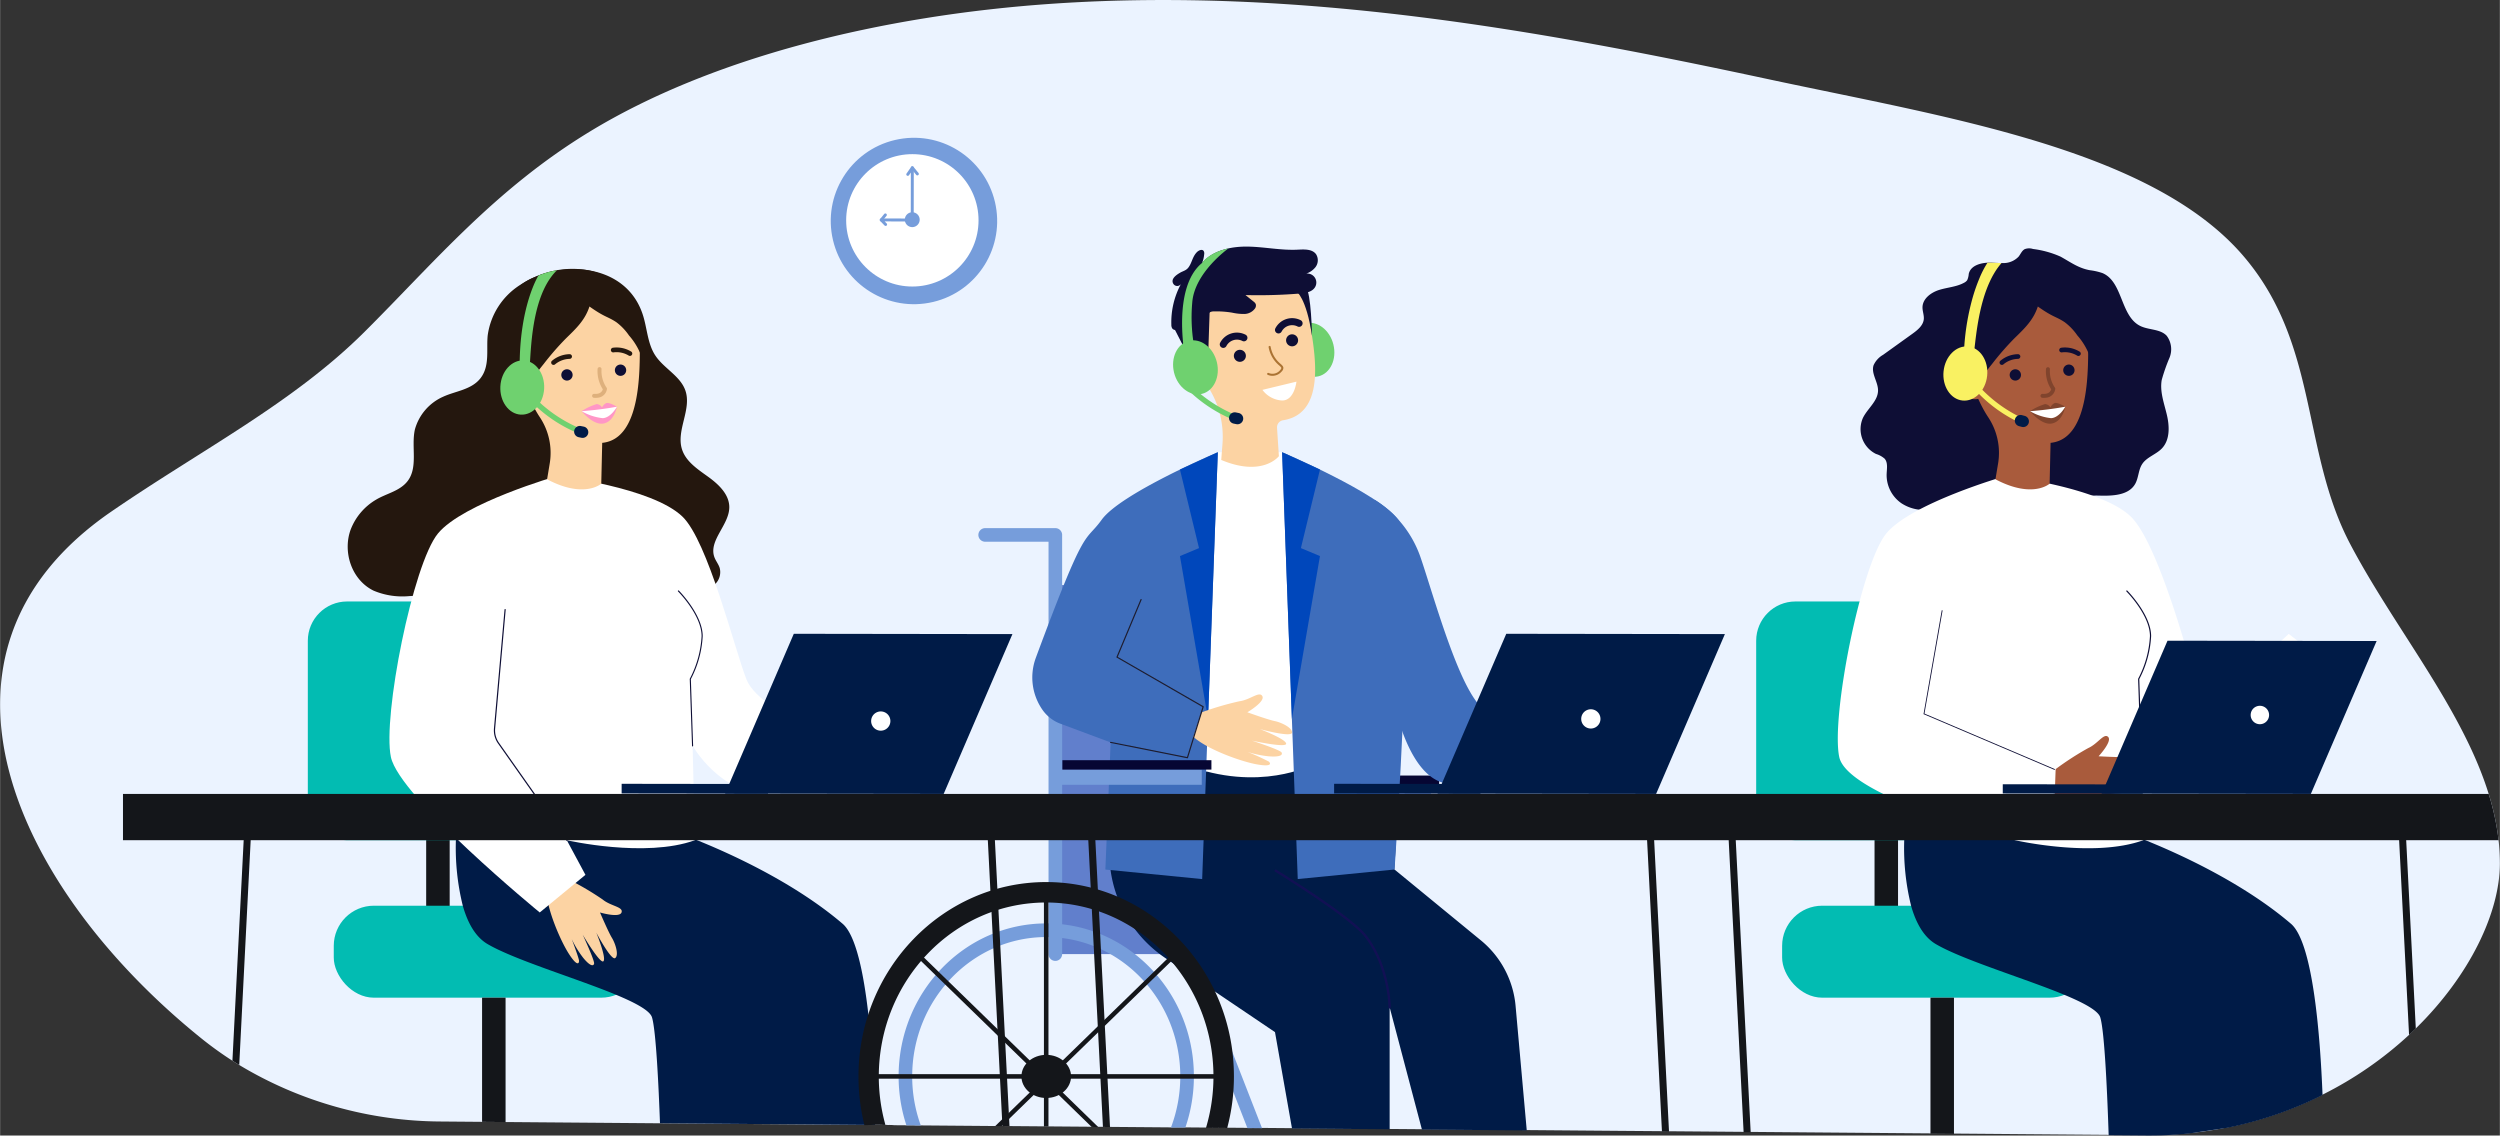<svg xmlns="http://www.w3.org/2000/svg" width="200" height="90.84" viewBox="0 0 437.502 198.732">
  <rect x="0" y="0" width="437.502" height="198.732" fill="#333333" stroke="none"/>
  <g id="Layer_2" data-name="Layer 2" transform="translate(0 -0.003)">
    <g id="_ÎÓÈ_1" data-name="—ÎÓÈ_1" transform="translate(0 0.003)">
      <path id="Path_24930" data-name="Path 24930" d="M1043.659,1322.76h.408C1043.932,1322.763,1043.8,1322.76,1043.659,1322.76Z" transform="translate(-888.229 -1125.839)" fill="#dee5fc"/>
      <path id="Path_24931" data-name="Path 24931" d="M437.273,147.058a43.891,43.891,0,0,0-1.73-8.1C430.88,123.9,418.961,109.8,411.287,95.185c-8.591-16.376-5.441-34.955-18.7-50.406-16.13-18.8-52.385-24.32-83.231-30.94-39.875-8.557-81.89-16.1-124.924-13.2-30.318,2.047-60.064,9.491-81.273,22.424C86.468,33.232,75.871,46.053,63.763,58.1,51.236,70.575,35.04,78.823,19.425,89.564c-36.052,24.8-16.729,65.978,15.8,92.177a62.691,62.691,0,0,0,5.416,3.9c.4.253.795.5,1.191.744a68.962,68.962,0,0,0,35.311,9.9l7.195.06,4.113.033,27.022.22c.527,0,1.056.009,1.588.013l12.608.1,6.512.052q6.154.049,12.58.1l3.208.027a1.357,1.357,0,0,1,.274,0c.3-.015.6-.031.907-.04s.572-.012.859,0c.222,0,.447.025.668.033h.275a1.863,1.863,0,0,1,.316,0c.055,0,.068.01.037.013a.055.055,0,0,1,.022,0h.089a7.873,7.873,0,0,1,1.088.039l3.019.024h.3l14.115.116h.49a1.344,1.344,0,0,1,.256,0h.424a1.455,1.455,0,0,1,.183,0h.112l1.236.01,16.354.132,1.236.01,10.868.089h.063a.492.492,0,0,1,.082,0h1.137a1.223,1.223,0,0,1,.2,0h.469a1.876,1.876,0,0,1,.241,0,1.4,1.4,0,0,1,.194,0l5.374.043a1.59,1.59,0,0,1,.411,0,1.438,1.438,0,0,1,.386.01H214a.33.33,0,0,1,.064,0h.686l3.631.03h1.063a.309.309,0,0,1,.052,0h.555a.974.974,0,0,1,.246.01,2.311,2.311,0,0,1,.344,0h.223a.517.517,0,0,1,.082,0l5.145.042,17.089.14,5.657.045,18.345.149,15.91.133,7.753.061c.412,0,.823,0,1.236.01h0l13.049.107,1.236.009,1.862.016c10.868.091,20.842.173,29.6.243q2.1.021,4.113.034l27.095.223,1.77.013,4.221.036a71.354,71.354,0,0,0,8.039-.341,66.736,66.736,0,0,0,6.684-1h0a66.269,66.269,0,0,0,12.72-3.9q2.045-.86,3.988-1.839a64.986,64.986,0,0,0,15.143-10.46q.6-.554,1.179-1.125c9.5-9.3,14.738-20.364,14.719-28.921A37.626,37.626,0,0,0,437.273,147.058Z" transform="translate(0 -0.003)" fill="#ebf3ff"/>
      <rect id="Rectangle_2075" data-name="Rectangle 2075" width="25.628" height="2.66" transform="translate(250.409 140.015) rotate(180)" fill="#8fb3f6"/>
      <rect id="Rectangle_2076" data-name="Rectangle 2076" width="26.081" height="1.644" transform="translate(251.852 137.378) rotate(180)" fill="#060633"/>
      <path id="Path_24932" data-name="Path 24932" d="M1240.54,687.86v64.582h47.688V687.86" transform="translate(-1055.859 -585.458)" fill="#617fcc"/>
      <rect id="Rectangle_2077" data-name="Rectangle 2077" width="61.11" height="9.307" transform="translate(245.79 166.368) rotate(180)" fill="#617fcc"/>
      <path id="Path_24933" data-name="Path 24933" d="M1163.53,696.623a1.191,1.191,0,0,0,1.191-1.191V622.071a1.191,1.191,0,0,0-1.191-1.191h-12.279a1.191,1.191,0,0,0,0,2.382h11.088v72.173A1.191,1.191,0,0,0,1163.53,696.623Z" transform="translate(-978.849 -528.449)" fill="#769ddb"/>
      <path id="Path_24934" data-name="Path 24934" d="M1404.766,1157.078h.552a.973.973,0,0,1,.246.01,2.346,2.346,0,0,1,.344,0h.211l-11.228-28.8a1.191,1.191,0,1,0-2.217.865l10.886,27.924h.716a.258.258,0,0,1,.058,0l.219-.012h.158A.5.5,0,0,1,1404.766,1157.078Z" transform="translate(-1185.258 -959.627)" fill="#769ddb"/>
      <path id="Path_24935" data-name="Path 24935" d="M2239.762,315.051c-.358,2.035.417,4.072.894,6.084s.567,4.378-.852,5.882c-1.021,1.082-2.66,1.513-3.469,2.762-.67,1.032-.613,2.394-1.222,3.464-1.149,2.017-3.961,2.112-6.281,2.047-.384-.012-.783-.012-1.191.009-2.031.1-4.145.652-4.838,2.464-.278.729-.3,1.638-.923,2.109a2.291,2.291,0,0,1-.863.362,16,16,0,0,1-8.325-.124c-2.313-.664-4.477-1.853-6.848-2.224-2.781-.435-5.824.235-8.535-.137a7.181,7.181,0,0,1-3.074-1.1,5.987,5.987,0,0,1-2.618-5.13c.035-.932.256-2-.359-2.7a4.085,4.085,0,0,0-1.5-.82,4.849,4.849,0,0,1-2.3-6.29c.811-1.676,2.638-2.952,2.653-4.815.01-1.516-1.246-2.977-.782-4.415a3.973,3.973,0,0,1,1.656-1.822l5.122-3.677c.91-.655,1.9-1.447,2.013-2.561.068-.7-.241-1.4-.227-2.105.034-1.507,1.5-2.586,2.942-3.031s3.009-.523,4.329-1.245a1.469,1.469,0,0,0,.555-.456,3.183,3.183,0,0,0,.267-1.091c.3-1.358,1.823-1.882,3.275-1.965a7.965,7.965,0,0,1,.821,0c.533.028,1.1.063,1.654.051a3.653,3.653,0,0,0,2.977-1.114c.357-.447.573-1.053,1.083-1.313a2.181,2.181,0,0,1,1.435-.025,16.985,16.985,0,0,1,4.825,1.34c1.736.956,3.08,1.992,5.1,2.373a10.783,10.783,0,0,1,2.233.506c3.6,1.511,3.117,7.545,6.622,9.257,1.489.731,3.475.5,4.615,1.708a3.927,3.927,0,0,1,.49,3.871A30.949,30.949,0,0,0,2239.762,315.051Z" transform="translate(-1861.443 -248.549)" fill="#0e0e35"/>
      <rect id="Rectangle_2078" data-name="Rectangle 2078" width="4.112" height="19.201" transform="translate(328.056 143.512)" fill="#14161a"/>
      <rect id="Rectangle_2079" data-name="Rectangle 2079" width="53.818" height="16.097" rx="7.02" transform="translate(365.7 174.611) rotate(180)" fill="#02bcb2"/>
      <rect id="Rectangle_2080" data-name="Rectangle 2080" width="41.788" height="41.788" rx="6.88" transform="translate(349.129 147.055) rotate(180)" fill="#02bcb2"/>
      <path id="Path_24936" data-name="Path 24936" d="M2273.483,1172.9v23.843l-4.113-.034V1172.9Z" transform="translate(-1931.526 -998.289)" fill="#14161a"/>
      <path id="Path_24937" data-name="Path 24937" d="M2294.971,1017.877a66.227,66.227,0,0,0,12.719-3.9q2.046-.86,3.989-1.839c-.408-10.3-1.664-26.676-5.528-29.975-8.588-7.335-20.04-12.459-25.863-14.78-2.32-.925-3.746-1.407-3.746-1.407l-22.2-1.157-6.848-.356h0l-8.856-.461s-.137,1.419-.173,3.543a42.134,42.134,0,0,0,1.2,11.463c.82,2.9,2.163,5.44,4.332,6.713,5.012,2.937,16.823,6.369,23.67,9.379,2.818,1.242,4.794,2.412,5.111,3.448.781,2.555,1.261,14.253,1.468,20.619l1.77.013,4.221.036a71.326,71.326,0,0,0,8.039-.341Z" transform="translate(-1905.214 -820.488)" fill="#001b47"/>
      <path id="Path_24938" data-name="Path 24938" d="M2189.777,559.57s-16.48,4.737-20.865,10.068-9.714,32.036-8.234,39.115,30.8,14.57,30.8,14.57,13.72,3.149,22.405,0l-.4-16.517s3.752,7.444,12.042,7.444,19.938-22.291,19.938-22.291l-6.12-4.753s-8.215,7.991-13.73,9.486a2.193,2.193,0,0,1-2.709-1.539c-1.538-5.755-6.716-24.162-11.2-28.476C2206.377,561.544,2189.777,559.57,2189.777,559.57Z" transform="translate(-1838.8 -476.267)" fill="#fff"/>
      <path id="Path_24939" data-name="Path 24939" d="M2502.124,721.413a.1.1,0,0,1-.1-.1l-.4-11.7a.111.111,0,0,1,.013-.052,18.016,18.016,0,0,0,2.061-7.453c0-3.68-4.075-7.781-4.116-7.823a.105.105,0,0,1,.149-.149c.042.043,4.176,4.219,4.176,7.969a18.155,18.155,0,0,1-2.072,7.526l.395,11.674a.1.1,0,0,1-.1.107Z" transform="translate(-2127.442 -590.771)" fill="#0e0e35"/>
      <path id="Path_24940" data-name="Path 24940" d="M2313.316,320.157a11.355,11.355,0,0,0-9.969,15.731c1.475,3.987,2.7,7.2,4.253,9.556a11.273,11.273,0,0,1,1.787,8.078l-.474,2.851c6.53,3.451,9.48.764,9.48.764l.164-7.146h0c7.161-.689,6.51-13.893,6.6-17.789h-.01c.009-.149.018-.3.021-.447a11.354,11.354,0,0,0-11.85-11.6Z" transform="translate(-1959.694 -272.486)" fill="#a95b3c"/>
      <path id="Path_24941" data-name="Path 24941" d="M2300.5,328.114a48.732,48.732,0,0,0-3.908,4.482c-1.313,1.638-2.68,3.376-3.006,5.449a14.633,14.633,0,0,1-3.887-5.669,10.666,10.666,0,0,1-.981-3.052,11.868,11.868,0,0,1,.624-4.484,12.383,12.383,0,0,1,2.406-5.3,9.409,9.409,0,0,1,3.229-2.127,15.974,15.974,0,0,1,8.873-1.288,11.508,11.508,0,0,1,7.579,4.567c2.233,3.2,2.4,7.357,2.477,11.258a11.481,11.481,0,0,0-2.4-4.329,9.911,9.911,0,0,0-2.233-2.333c-1.543-1.017-1.985-.813-4.683-2.733C2303.812,324.936,2302.278,326.384,2300.5,328.114Z" transform="translate(-1947.955 -268.912)" fill="#0e0e35"/>
      <path id="Path_24942" data-name="Path 24942" d="M2306.1,440.994a1.688,1.688,0,0,0-.865-.82,2.852,2.852,0,0,0-3.126.217c-1.426,1.364,1.3,5.123,4.109,3.35C2306.227,443.741,2307.033,442.962,2306.1,440.994Z" transform="translate(-1959.059 -374.333)" fill="#a95b3c"/>
      <path id="Path_24943" data-name="Path 24943" d="M2427.412,429.656a.99.99,0,1,0-.371.662.992.992,0,0,0,.371-.662Z" transform="translate(-2064.358 -364.748)" fill="#0e0e35"/>
      <path id="Path_24944" data-name="Path 24944" d="M2364.459,435.234a.99.99,0,1,0-1.1.866A.99.99,0,0,0,2364.459,435.234Z" transform="translate(-2010.779 -369.498)" fill="#0e0e35"/>
      <path id="Path_24945" data-name="Path 24945" d="M2392.561,474.361s-1.349-.793-1.85-.637a1.474,1.474,0,0,0-.76.777,1.17,1.17,0,0,0-.938-.6,10.6,10.6,0,0,0-2.633,1.237s2.02,2.559,3.871,2.159c1.888-.406,2.307-2.946,2.307-2.946Z" transform="translate(-2031.116 -403.183)" fill="#80442d"/>
      <path id="Path_24946" data-name="Path 24946" d="M2351.007,418.258a.416.416,0,0,1-.324-.129.411.411,0,0,1,.019-.582,4.936,4.936,0,0,1,3.092-1.167.412.412,0,0,1,.418.406.42.42,0,0,1-.4.417,4.113,4.113,0,0,0-2.543.945A.412.412,0,0,1,2351.007,418.258Z" transform="translate(-2000.638 -354.393)" fill="#0e0e35"/>
      <path id="Path_24947" data-name="Path 24947" d="M2420.965,409.3a.412.412,0,0,1,.126-.765,4.9,4.9,0,0,1,3.234.682.412.412,0,0,1,.134.567.417.417,0,0,1-.567.134,4.094,4.094,0,0,0-2.65-.573A.42.42,0,0,1,2420.965,409.3Z" transform="translate(-2060.373 -347.674)" fill="#0e0e35"/>
      <path id="Path_24948" data-name="Path 24948" d="M2399.677,437.046a1.773,1.773,0,0,0,1.637-1.527.351.351,0,0,0-.071-.247,5.122,5.122,0,0,1-.869-3.2.347.347,0,0,0-.691-.063,5.821,5.821,0,0,0,.917,3.56c-.075.272-.37.878-1.482.8a.347.347,0,1,0-.049.691A3.055,3.055,0,0,0,2399.677,437.046Z" transform="translate(-2041.625 -367.435)" fill="#80442d"/>
      <path id="Path_24949" data-name="Path 24949" d="M2386.38,478.908a58.836,58.836,0,0,0,6.181-.788s-1.055,1.953-2.5,2.008A9.346,9.346,0,0,1,2386.38,478.908Z" transform="translate(-2031.116 -406.942)" fill="#fff"/>
      <path id="Path_24950" data-name="Path 24950" d="M2284.151,745.372,2261.2,735.6l.01-.058,3.183-18.122.147.027-3.174,18.063,22.843,9.726Z" transform="translate(-1924.572 -610.617)" fill="#0e0e35"/>
      <path id="Path_24951" data-name="Path 24951" d="M2415.681,871.059a50.862,50.862,0,0,1,5.7-3.683c1.683-.741,2.771-2.712,3.5-1.935s-1.684,3.369-1.684,3.369,3.743.22,4.9.112,3.284.228,3.424,1.072-5.465.968-5.465.968,4.733.359,5.033,1.108-5.79,1.179-5.79,1.179,5.062.134,5.455.491-.053.869-1.859,1.256a17.522,17.522,0,0,1-3.749.319,39.912,39.912,0,0,1,3.965.554c.412.192.836.756-1.9,1.042s-8.752-.043-11.691-1.429Z" transform="translate(-2055.927 -736.45)" fill="#a95b3c"/>
      <path id="Path_24952" data-name="Path 24952" d="M2292.218,412.406c.28-2.611-1.2-4.913-3.308-5.136s-4.043,1.706-4.317,4.317,1.2,4.913,3.308,5.135S2291.939,415.015,2292.218,412.406Z" transform="translate(-1944.454 -346.624)" fill="#f9f162"/>
      <path id="Path_24953" data-name="Path 24953" d="M2315.167,308.9a11.591,11.591,0,0,0-1.256,1.724,15.457,15.457,0,0,0-.833,1.587c-1.833,4-2.346,8.98-2.653,11.63-.059.5-.109.92-.16,1.233l-1.715-.092c.022-.5.051-.987.084-1.463a41.76,41.76,0,0,1,1.514-8.719,30.13,30.13,0,0,1,1.1-3.126,16.637,16.637,0,0,1,1.444-2.814,7.96,7.96,0,0,1,.82,0C2314.042,308.879,2314.607,308.913,2315.167,308.9Z" transform="translate(-1964.873 -262.871)" fill="#f9f162"/>
      <path id="Path_24954" data-name="Path 24954" d="M2321.017,450.709a24.754,24.754,0,0,1-9.146-7.467l.744-.531a24.263,24.263,0,0,0,8.772,7.158Z" transform="translate(-1967.699 -376.804)" fill="#f9f162"/>
      <path id="Path_24955" data-name="Path 24955" d="M2369.74,489.938l-.481-.127a1,1,0,0,1-.712-1.216h0a1,1,0,0,1,1.218-.71l.481.127a1,1,0,0,1,.71,1.216h0A1,1,0,0,1,2369.74,489.938Z" transform="translate(-2015.911 -415.226)" fill="#001b47"/>
      <rect id="Rectangle_2081" data-name="Rectangle 2081" width="4.112" height="19.201" transform="translate(204.651 141.993)" fill="#0e0e35"/>
      <path id="Path_24956" data-name="Path 24956" d="M1516.2,385.153c-.633-2.561.528-5.05,2.595-5.56s4.255,1.149,4.887,3.71-.529,5.056-2.6,5.559S1516.837,387.712,1516.2,385.153Z" transform="translate(-1290.337 -323.004)" fill="#6fd16f"/>
      <path id="Path_24957" data-name="Path 24957" d="M1377.085,936.527l-18.345-.149-5.6-21.205-.052-.2v21.357l-17.089-.14-2.977-16.863-19.2-12.97a22.231,22.231,0,0,1-9.778-18.99l.228-8.794,16.7-4.841.1-.027,6.372-1.846h0l2.68-.776.63-.183h0l2.934-.85,2.482-.721,2.476-.718,2.5-.725,13.5,10.33-.744,12.654h.049l15.121,12.408a16.757,16.757,0,0,1,6.058,11.453Z" transform="translate(-1109.898 -738.686)" fill="#001b47"/>
      <path id="Path_24958" data-name="Path 24958" d="M1383.979,531.64h11.258l4.362,18.868v36.2s-10.333,5.005-23.939-1.541l3.967-42.357Z" transform="translate(-1170.864 -452.494)" fill="#fff"/>
      <path id="Path_24959" data-name="Path 24959" d="M1245.932,531.64s-16.983,7.188-20.319,11.814c-3.083,4.268-2.65.208-11.527,24.162a9.909,9.909,0,0,0,1.234,9.214,6.686,6.686,0,0,0,3.113,2.342l8.746,3.263-.925,22.244,16.943,1.669Z" transform="translate(-1032.817 -452.494)" fill="#3e6dbb"/>
      <path id="Path_24960" data-name="Path 24960" d="M1507.16,531.64s16.983,7.188,20.319,11.808-.642,61.225-.642,61.225l-16.942,1.669Z" transform="translate(-1282.787 -452.494)" fill="#3e6dbb"/>
      <path id="Path_24961" data-name="Path 24961" d="M1387.05,534.676l3.335,13.745-3.335,1.395,4.914,28.5,1.709-46.676Z" transform="translate(-1180.558 -452.494)" fill="#0047bb"/>
      <path id="Path_24962" data-name="Path 24962" d="M1615.75,587.36a19.287,19.287,0,0,1,8,9.933c2.379,6.841,7.368,25.534,11.834,27.145,3.573,1.283,22.673,5.641,22.673,5.641l4.112,7.89s-16.288,0-33.3-.837c-10.436-.512-12.016-27.79-12.016-27.79Z" transform="translate(-1375.211 -499.919)" fill="#3e6dbb"/>
      <path id="Path_24963" data-name="Path 24963" d="M1513.783,534.676l-3.336,13.745,3.336,1.395-4.914,28.5-1.709-46.676Z" transform="translate(-1282.787 -452.494)" fill="#0047bb"/>
      <path id="Path_24964" data-name="Path 24964" d="M1404.284,819.556a51.594,51.594,0,0,1,6.653-1.952c1.867-.237,3.5-1.85,3.994-.878s-2.628,2.811-2.628,2.811,3.6,1.3,4.764,1.533,3.148,1.176,3.046,2.044-5.633-.639-5.633-.639,4.532,1.725,4.615,2.546-6.011-.527-6.011-.527,4.922,1.6,5.2,2.066-.3.834-2.185.689a17.924,17.924,0,0,1-3.765-.777,40.518,40.518,0,0,1,3.722,1.694c.347.308.6.984-2.163.475s-8.557-2.583-11.031-4.8Z" transform="translate(-1194.014 -694.876)" fill="#fcd3a3"/>
      <path id="Path_24965" data-name="Path 24965" d="M1518.4,1046.566a.207.207,0,0,0,.207-.207c0-.07-.048-7.08-4.206-12.525-2.635-3.451-15.29-11.222-15.828-11.549a.206.206,0,1,0-.216.351c.131.08,13.128,8.06,15.715,11.448,4.075,5.335,4.121,12.207,4.121,12.274A.207.207,0,0,0,1518.4,1046.566Z" transform="translate(-1275.212 -870.071)" fill="#121054"/>
      <path id="Path_24966" data-name="Path 24966" d="M1318.417,732.084a.1.1,0,0,0,.1-.073l2.756-8.922a.106.106,0,0,0-.048-.119l-15-8.635,4.177-9.991a.1.1,0,0,0-.191-.079L1306,714.332a.1.1,0,0,0,.043.13l15,8.645-2.7,8.755L1305,729.2a.1.1,0,1,0-.04.2l13.436,2.68Z" transform="translate(-1110.618 -599.367)" fill="#1d1c2e"/>
      <path id="Path_24967" data-name="Path 24967" d="M1409.641,309.758h-.01c-.009-.149-.016-.3-.03-.438a11.295,11.295,0,1,0-21.1,6.553c1.282,2.531,2.4,4.7,3.546,6.485a16.14,16.14,0,0,1,2.449,9.936l-.211,2.745c7.249,3.05,10.089-.659,10.089-.659l-.326-4.975a1.255,1.255,0,0,1,1.064-1.318h.012C1413.645,326.741,1409.993,313.62,1409.641,309.758Z" transform="translate(-1180.566 -254.539)" fill="#fcd3a3"/>
      <path id="Path_24968" data-name="Path 24968" d="M1452.527,412.213a1.051,1.051,0,1,0-.239.769A1.051,1.051,0,0,0,1452.527,412.213Z" transform="translate(-1234.502 -350.034)" fill="#0e0e35"/>
      <path id="Path_24969" data-name="Path 24969" d="M1513.9,394a1.051,1.051,0,1,0-.953,1.143A1.051,1.051,0,0,0,1513.9,394Z" transform="translate(-1286.735 -334.535)" fill="#0e0e35"/>
      <path id="Path_24970" data-name="Path 24970" d="M1434.5,393.849a.618.618,0,0,1-.61-.881,3.3,3.3,0,0,1,4.386-1.46.616.616,0,1,1-.447,1.148,2.081,2.081,0,0,0-2.828.847A.615.615,0,0,1,1434.5,393.849Z" transform="translate(-1220.371 -332.961)" fill="#0e0e35"/>
      <path id="Path_24971" data-name="Path 24971" d="M1499.437,376.849a.618.618,0,0,1-.61-.881,3.3,3.3,0,0,1,4.386-1.46.616.616,0,0,1-.447,1.148,2.083,2.083,0,0,0-2.829.847A.615.615,0,0,1,1499.437,376.849Z" transform="translate(-1275.643 -318.491)" fill="#0e0e35"/>
      <path id="Path_24972" data-name="Path 24972" d="M1381.08,369.352l3.746,7.332,2.008-.6.332-9.928Z" transform="translate(-1175.477 -311.65)" fill="#0e0e35"/>
      <path id="Path_24973" data-name="Path 24973" d="M1397.136,425.768a1.683,1.683,0,0,0-.948-.713,2.831,2.831,0,0,0-3.062.567c-1.256,1.508,1.858,4.913,4.44,2.846C1397.565,428.473,1398.279,427.617,1397.136,425.768Z" transform="translate(-1185.485 -361.605)" fill="#e2918f"/>
      <path id="Path_24974" data-name="Path 24974" d="M1491.548,411.6a2.107,2.107,0,0,1-1.916.118.183.183,0,0,1,.164-.326,1.718,1.718,0,0,0,2.01-.478c.149-.162.223-.29.219-.38,0-.125-.17-.272-.4-.478a5.375,5.375,0,0,1-1.824-3.175.182.182,0,0,1,.138-.217.183.183,0,0,1,.219.138,4.959,4.959,0,0,0,1.71,2.977c.283.253.506.447.52.731a.914.914,0,0,1-.316.645A2.385,2.385,0,0,1,1491.548,411.6Z" transform="translate(-1267.794 -346.12)" fill="#ab7333"/>
      <path id="Path_24975" data-name="Path 24975" d="M1523.93,337.718s1.72.989,2.739,7.779c0,0-.149-7.659-1.067-8.422S1523.93,337.718,1523.93,337.718Z" transform="translate(-1297.06 -286.702)" fill="#0e0e35"/>
      <path id="Path_24976" data-name="Path 24976" d="M1381.309,290.893c.323-.331.919-.6,1.191-.222a.809.809,0,0,1,.1.537,4.981,4.981,0,0,1-.38,1.572c1.9-2.224,5.062-2.915,7.985-2.872s5.827.683,8.748.539c1.157-.057,2.546-.138,3.226.8a1.986,1.986,0,0,1-.11,2.266,3.484,3.484,0,0,1-2.032,1.233,1.577,1.577,0,0,1,1.98,2.233c-.5.868-1.638,1.06-2.643,1.142a89.2,89.2,0,0,1-9.547.269l1.389,1.121a1.216,1.216,0,0,1,.4.447.893.893,0,0,1-.138.793,2.363,2.363,0,0,1-1.858.948,9.531,9.531,0,0,1-2.147-.232,17.01,17.01,0,0,0-3.147-.217,1.555,1.555,0,0,0-.64.109,1.965,1.965,0,0,0-.63.6c-1.121,1.347-2.9,1.92-4.573,2.431-.521.158-1.21.259-1.5-.2a1.222,1.222,0,0,1-.134-.612,14.1,14.1,0,0,1,1.758-7.26.794.794,0,0,1-1.44.046c-.447-.84.61-1.533,1.2-1.877.542-.316,1.058-.383,1.462-.91C1380.46,292.75,1380.526,291.7,1381.309,290.893Z" transform="translate(-1171.864 -246.749)" fill="#0e0e35"/>
      <path id="Path_24977" data-name="Path 24977" d="M1484,450.1l5.955-1.437s-.341,3.3-2.5,3.3A4.586,4.586,0,0,1,1484,450.1Z" transform="translate(-1263.075 -381.868)" fill="#fff"/>
      <path id="Path_24978" data-name="Path 24978" d="M1379.133,405.761c-.633-2.559.529-5.048,2.6-5.559s4.253,1.149,4.887,3.708-.53,5.048-2.589,5.562S1379.767,408.322,1379.133,405.761Z" transform="translate(-1173.673 -340.546)" fill="#6fd16f"/>
      <path id="Path_24979" data-name="Path 24979" d="M1397.681,292s-5.939,4.215-6.339,9.455a28.943,28.943,0,0,0,.555,8.819l-1.848.527s-2.275-11.91,3-16.242C1393.051,294.562,1394.093,292.789,1397.681,292Z" transform="translate(-1182.696 -248.53)" fill="#6fd16f"/>
      <circle id="Ellipse_161" data-name="Ellipse 161" cx="14.561" cy="14.561" r="14.561" transform="translate(142.422 27.851) rotate(-13.28)" fill="#769ddb"/>
      <circle id="Ellipse_162" data-name="Ellipse 162" cx="11.584" cy="11.584" r="11.584" transform="translate(148.073 26.979)" fill="#fff"/>
      <path id="Path_24980" data-name="Path 24980" d="M1066.234,250.857a1.3,1.3,0,1,0-1.3,1.3A1.3,1.3,0,0,0,1066.234,250.857Z" transform="translate(-905.295 -212.408)" fill="#769ddb"/>
      <path id="Path_24981" data-name="Path 24981" d="M1066.4,205.135h-.259a.258.258,0,1,1,0-.514h0l.012-7.993-.322.467a.259.259,0,0,1-.424-.3l.794-1.148a.253.253,0,0,1,.287-.1.258.258,0,0,1,.182.246l-.015,9.081A.256.256,0,0,1,1066.4,205.135Z" transform="translate(-906.762 -166.429)" fill="#769ddb"/>
      <path id="Path_24982" data-name="Path 24982" d="M1071.849,197.153a.256.256,0,0,1-.2-.1l-.875-1.075a.257.257,0,0,1,.4-.325l.875,1.075a.257.257,0,0,1-.2.42Z" transform="translate(-911.316 -166.45)" fill="#769ddb"/>
      <path id="Path_24983" data-name="Path 24983" d="M1035.158,258.126a.253.253,0,0,1-.185-.077l-.765-.792a.258.258,0,0,1,.185-.436h0l6.038.013a.259.259,0,0,1,.258.258v.259a.258.258,0,1,1-.515,0h0l-5.175-.012.342.356a.255.255,0,0,1,0,.363A.26.26,0,0,1,1035.158,258.126Z" transform="translate(-880.183 -218.587)" fill="#769ddb"/>
      <path id="Path_24984" data-name="Path 24984" d="M1034.421,252.328a.25.25,0,0,1-.162-.058.258.258,0,0,1-.037-.362l.715-.875a.259.259,0,0,1,.363-.036.256.256,0,0,1,.036.362l-.715.875a.255.255,0,0,1-.2.094Z" transform="translate(-880.206 -213.582)" fill="#769ddb"/>
      <path id="Path_24985" data-name="Path 24985" d="M276.385,973.683l-2.084,40.91c-.4-.244-.8-.494-1.191-.744l2.053-40.225a.618.618,0,0,1,1.233.063Z" transform="translate(-232.452 -828.205)" fill="#14161a"/>
      <path id="Path_24986" data-name="Path 24986" d="M2034.594,1007.947l-1.236-.009-2.858-55.891a.618.618,0,0,1,1.233-.064Z" transform="translate(-1728.216 -809.786)" fill="#14161a"/>
      <path id="Path_24987" data-name="Path 24987" d="M1938.67,1007.83c-.412,0-.823,0-1.236-.01l-2.845-55.773a.618.618,0,0,1,1.233-.064Z" transform="translate(-1646.585 -809.785)" fill="#14161a"/>
      <path id="Path_24988" data-name="Path 24988" d="M2821.862,989.8c-.385.38-.778.756-1.179,1.125l-1.983-38.881a.618.618,0,0,1,1.232-.064Z" transform="translate(-2399.076 -809.786)" fill="#14161a"/>
      <rect id="Rectangle_2082" data-name="Rectangle 2082" width="4.112" height="19.201" transform="translate(74.568 143.512)" fill="#14161a"/>
      <rect id="Rectangle_2083" data-name="Rectangle 2083" width="53.818" height="16.097" rx="7.02" transform="translate(112.212 174.611) rotate(180)" fill="#02bcb2"/>
      <rect id="Rectangle_2084" data-name="Rectangle 2084" width="41.788" height="41.788" rx="6.88" transform="translate(95.641 147.055) rotate(180)" fill="#02bcb2"/>
      <path id="Path_24989" data-name="Path 24989" d="M570.713,1172.9v21.768l-4.113-.033V1172.9Z" transform="translate(-482.249 -998.289)" fill="#14161a"/>
      <path id="Path_24990" data-name="Path 24990" d="M608.28,1017.382c.3-.015.585-.03.877-.04-.171-8.6-1.064-31.235-5.682-35.181-8.588-7.335-20.04-12.459-25.863-14.78-2.319-.925-3.746-1.407-3.746-1.407l-20.383-1.061-.261-.013-1.557-.082-15.7-.817s-.121,1.243-.164,3.146h0c0,.128,0,.26-.009.4A42.128,42.128,0,0,0,537,979c.819,2.9,2.162,5.44,4.332,6.713,5.011,2.937,16.822,6.367,23.671,9.379,2.818,1.242,4.794,2.412,5.111,3.448.7,2.3,1.16,11.983,1.4,18.54.527,0,1.056.009,1.589.013l12.608.1,6.512.052q6.154.049,12.58.1l3.208.027A1.355,1.355,0,0,1,608.28,1017.382Z" transform="translate(-456.025 -820.488)" fill="#001b47"/>
      <path id="Path_24991" data-name="Path 24991" d="M646.107,1034.3a50.661,50.661,0,0,1,5.843,3.454c1.417,1.176,3.665,1.267,3.3,2.269s-3.766,0-3.766,0,1.475,3.445,2.084,4.435,1.262,3.038.573,3.545-3.308-4.454-3.308-4.454,1.8,4.393,1.258,5-3.641-4.652-3.641-4.652,2.144,4.593,2,5.1-.8.339-1.955-1.1a17.594,17.594,0,0,1-1.958-3.214s1.264,3.341,1.277,3.795-.3,1.087-1.786-1.23-3.871-7.849-3.945-11.1Z" transform="translate(-546.493 -880.323)" fill="#fcd3a3"/>
      <path id="Path_24992" data-name="Path 24992" d="M472.79,366.894c-1.112-2.934,2.589-5.657,2.593-8.783,0-2.257-1.886-4.02-3.722-5.343s-3.9-2.668-4.566-4.823c-1.024-3.3,1.712-6.924.621-10.2-.869-2.607-3.8-3.915-5.3-6.218-1.38-2.12-1.4-4.823-2.208-7.222-1.6-4.756-5.568-7.176-9.974-7.732a.022.022,0,0,0-.013,0,17.541,17.541,0,0,0-8.52,1.115,16.6,16.6,0,0,0-1.773.831l-.015.007q-.582.319-1.131.679a12.448,12.448,0,0,0-5.684,8.849c-.253,2.522.42,5.4-1.31,7.545-1.591,1.968-4.307,2.174-6.47,3.168a8.835,8.835,0,0,0-4.957,5.729c-.683,3.015.6,6.577-1.271,9.032-1.34,1.755-3.674,2.163-5.484,3.238a10.4,10.4,0,0,0-4.5,5.289c-1.414,3.914.182,8.783,4.02,10.658a12.932,12.932,0,0,0,6.276.953c.194-.009.386-.019.579-.033A35.6,35.6,0,0,0,431.34,371c3.722-1.538,7.275-3.735,11.279-4.124,3.472-.336,6.9.729,10.339,1.309,3.39.572,6.914.692,10.082,2.031,1.411.6,2.72,1.423,4.149,1.977a6.15,6.15,0,0,0,4.483.232,3.555,3.555,0,0,0,1.291-.916,2.894,2.894,0,0,0,.744-2.748C473.509,368.1,473.039,367.546,472.79,366.894Z" transform="translate(-347.765 -269.34)" fill="#24170e"/>
      <path id="Path_24993" data-name="Path 24993" d="M487.047,559.57s-16.48,4.737-20.864,10.068-9.714,32.036-8.234,39.115S484,635.965,484,635.965l8-6.586-3.257-6.056s13.72,3.149,22.405,0l-.39-16.517s4.788,8.413,13.078,8.413c3.11,0,21.062,1.34,25.336-.033,7.125-2.3-.051-7.7-3.5-6.766-1.179.32-22.8-6.332-25.5-13.266-2.159-5.553-6.716-24.162-11.2-28.476C503.647,561.544,487.047,559.57,487.047,559.57Z" transform="translate(-389.558 -476.267)" fill="#fff"/>
      <path id="Path_24994" data-name="Path 24994" d="M799.369,721.413a.1.1,0,0,1-.1-.1l-.4-11.7a.108.108,0,0,1,.013-.052,18.024,18.024,0,0,0,2.06-7.453c0-3.68-4.075-7.782-4.121-7.823a.105.105,0,0,1,.149-.149c.043.043,4.168,4.219,4.168,7.969a18.156,18.156,0,0,1-2.072,7.526l.395,11.674a.1.1,0,0,1-.1.107Z" transform="translate(-678.173 -590.771)" fill="#0e0e35"/>
      <path id="Path_24995" data-name="Path 24995" d="M593.237,756.571a.1.1,0,0,1-.085-.045l-11.96-16.988a4,4,0,0,1-.71-2.647l1.851-20.793a.1.1,0,0,1,.112-.094.1.1,0,0,1,.094.112l-1.846,20.793a3.785,3.785,0,0,0,.674,2.51l11.96,16.989a.1.1,0,0,1-.025.149A.1.1,0,0,1,593.237,756.571Z" transform="translate(-494.052 -609.412)" fill="#0e0e35"/>
      <path id="Path_24996" data-name="Path 24996" d="M610.585,320.157a11.355,11.355,0,0,0-9.968,15.731c1.475,3.987,2.7,7.2,4.253,9.556a11.274,11.274,0,0,1,1.786,8.078l-.473,2.851c6.529,3.451,9.48.764,9.48.764l.164-7.146h0c7.171-.688,6.513-13.9,6.6-17.795h-.01c.009-.149.018-.3.021-.447a11.354,11.354,0,0,0-11.853-11.593Z" transform="translate(-510.452 -272.485)" fill="#fcd3a3"/>
      <path id="Path_24997" data-name="Path 24997" d="M597.769,328.114a48.7,48.7,0,0,0-3.908,4.482c-1.313,1.638-2.68,3.376-3.006,5.449a14.628,14.628,0,0,1-3.887-5.669,10.436,10.436,0,0,1-.981-3.052,11.867,11.867,0,0,1,.624-4.484,12.385,12.385,0,0,1,2.406-5.3,9.43,9.43,0,0,1,3.229-2.127,15.974,15.974,0,0,1,8.873-1.288,11.509,11.509,0,0,1,7.579,4.567c2.233,3.2,2.4,7.357,2.477,11.258a11.476,11.476,0,0,0-2.4-4.329,9.764,9.764,0,0,0-2.233-2.333c-1.542-1.017-1.984-.813-4.684-2.733C601.082,324.936,599.548,326.384,597.769,328.114Z" transform="translate(-498.713 -268.912)" fill="#24170e"/>
      <path id="Path_24998" data-name="Path 24998" d="M603.373,440.994a1.69,1.69,0,0,0-.865-.82,2.851,2.851,0,0,0-3.126.217c-1.426,1.364,1.3,5.123,4.109,3.35C603.493,443.741,604.3,442.962,603.373,440.994Z" transform="translate(-509.817 -374.333)" fill="#e2918f"/>
      <path id="Path_24999" data-name="Path 24999" d="M724.7,429.656a.99.99,0,1,0-.371.662.992.992,0,0,0,.371-.662Z" transform="translate(-615.133 -364.748)" fill="#0e0e35"/>
      <path id="Path_25000" data-name="Path 25000" d="M661.719,435.234a.99.99,0,1,0-1.1.866A.99.99,0,0,0,661.719,435.234Z" transform="translate(-561.528 -369.498)" fill="#0e0e35"/>
      <path id="Path_25001" data-name="Path 25001" d="M689.831,474.361s-1.349-.793-1.849-.637a1.484,1.484,0,0,0-.761.777,1.17,1.17,0,0,0-.938-.6,10.6,10.6,0,0,0-2.633,1.237s2.02,2.559,3.871,2.159c1.888-.406,2.307-2.946,2.307-2.946Z" transform="translate(-581.874 -403.183)" fill="#ff96c6"/>
      <path id="Path_25002" data-name="Path 25002" d="M648.281,418.258a.417.417,0,0,1-.325-.129.412.412,0,0,1,.019-.582,4.936,4.936,0,0,1,3.092-1.167.412.412,0,0,1,.418.406.42.42,0,0,1-.4.417,4.113,4.113,0,0,0-2.543.945A.41.41,0,0,1,648.281,418.258Z" transform="translate(-551.4 -354.393)" fill="#24170e"/>
      <path id="Path_25003" data-name="Path 25003" d="M718.235,409.3a.412.412,0,0,1,.127-.765,4.9,4.9,0,0,1,3.232.682.412.412,0,0,1-.432.7,4.1,4.1,0,0,0-2.651-.573A.42.42,0,0,1,718.235,409.3Z" transform="translate(-611.131 -347.675)" fill="#24170e"/>
      <path id="Path_25004" data-name="Path 25004" d="M696.9,437a1.773,1.773,0,0,0,1.638-1.527.358.358,0,0,0-.073-.247,5.141,5.141,0,0,1-.877-3.2.347.347,0,1,0-.691-.063,5.884,5.884,0,0,0,.917,3.56c-.074.272-.369.878-1.481.8a.347.347,0,1,0-.049.691A3.057,3.057,0,0,0,696.9,437Z" transform="translate(-592.331 -367.39)" fill="#deb07c"/>
      <path id="Path_25005" data-name="Path 25005" d="M683.65,478.908a58.836,58.836,0,0,0,6.181-.788s-1.056,1.953-2.5,2.008A9.346,9.346,0,0,1,683.65,478.908Z" transform="translate(-581.874 -406.942)" fill="#fff"/>
      <path id="Path_25006" data-name="Path 25006" d="M560.209,941.464H144.44v-8.1H558.48a43.9,43.9,0,0,1,1.73,8.1Z" transform="translate(-122.937 -794.41)" fill="#14161a"/>
      <path id="Path_25007" data-name="Path 25007" d="M595.7,428.666c.138-2.622-1.463-4.838-3.573-4.951s-3.954,1.914-4.091,4.536,1.462,4.838,3.573,4.95S595.557,431.28,595.7,428.666Z" transform="translate(-500.485 -360.632)" fill="#6fd16f"/>
      <path id="Path_25008" data-name="Path 25008" d="M612.5,334.934c.286-2.645.164-12.784,4.825-17.294a15.283,15.283,0,0,0-3.245.924s-3.406,5.359-3.294,16.376Z" transform="translate(-519.854 -270.353)" fill="#6fd16f"/>
      <path id="Path_25009" data-name="Path 25009" d="M625.268,466.356a24.628,24.628,0,0,1-9.528-6.966l.719-.57A24.268,24.268,0,0,0,625.6,465.5Z" transform="translate(-524.074 -390.515)" fill="#6fd16f"/>
      <path id="Path_25010" data-name="Path 25010" d="M676.118,502.827l-.487-.1a1,1,0,0,1-.776-1.176h0a1,1,0,0,1,1.177-.776l.487.1a1,1,0,0,1,.776,1.176h0A1,1,0,0,1,676.118,502.827Z" transform="translate(-574.372 -426.208)" fill="#001b47"/>
      <path id="Path_25011" data-name="Path 25011" d="M1740.162,745.154,1701.9,745.1l-12.035,27.973,38.258.055Z" transform="translate(-1438.297 -634.176)" fill="#001b47"/>
      <rect id="Rectangle_2085" data-name="Rectangle 2085" width="25.613" height="1.693" transform="translate(233.473 137.178) rotate(0.08)" fill="#001b47"/>
      <path id="Path_25012" data-name="Path 25012" d="M1858.78,835.536a1.685,1.685,0,1,1,1.693,1.675A1.685,1.685,0,0,1,1858.78,835.536Z" transform="translate(-1582.061 -709.706)" fill="#fff"/>
      <path id="Path_25013" data-name="Path 25013" d="M2518.807,753.3l-36.6-.051-11.515,26.763,36.6.052Z" transform="translate(-2102.875 -641.113)" fill="#001b47"/>
      <rect id="Rectangle_2086" data-name="Rectangle 2086" width="24.504" height="1.62" transform="translate(350.5 137.255) rotate(0.08)" fill="#001b47"/>
      <path id="Path_25014" data-name="Path 25014" d="M2645.81,831.4a1.612,1.612,0,1,1,1.62,1.6A1.612,1.612,0,0,1,2645.81,831.4Z" transform="translate(-2251.925 -706.25)" fill="#fff"/>
      <path id="Path_25015" data-name="Path 25015" d="M902.562,745.154,864.3,745.1,852.27,773.073l38.257.055Z" transform="translate(-725.391 -634.176)" fill="#001b47"/>
      <rect id="Rectangle_2087" data-name="Rectangle 2087" width="25.613" height="1.693" transform="translate(108.779 137.179) rotate(0.08)" fill="#001b47"/>
      <path id="Path_25016" data-name="Path 25016" d="M1024,838.079a1.684,1.684,0,1,1,1.693,1.669A1.684,1.684,0,0,1,1024,838.079Z" transform="translate(-871.555 -711.867)" fill="#fff"/>
      <path id="Path_25017" data-name="Path 25017" d="M1395.2,450.336a24.648,24.648,0,0,1-9.528-6.964l.719-.572a24.261,24.261,0,0,0,9.144,6.678Z" transform="translate(-1179.384 -376.88)" fill="#6fd16f"/>
      <path id="Path_25018" data-name="Path 25018" d="M1446.049,486.808l-.488-.1a1,1,0,0,1-.776-1.176h0a1,1,0,0,1,1.178-.776l.488.1a1,1,0,0,1,.774,1.176h0A1,1,0,0,1,1446.049,486.808Z" transform="translate(-1229.681 -412.573)" fill="#001b47"/>
      <rect id="Rectangle_2088" data-name="Rectangle 2088" width="25.63" height="2.66" transform="translate(210.309 137.353) rotate(180)" fill="#769ddb"/>
      <rect id="Rectangle_2089" data-name="Rectangle 2089" width="26.081" height="1.644" transform="translate(211.999 134.692) rotate(180)" fill="#060633"/>
      <path id="Path_25019" data-name="Path 25019" d="M1073.31,1080.009h.326a35.042,35.042,0,0,0,1.175-9.022c0-18.758-14.738-34.017-32.854-34.017s-32.856,15.259-32.856,34.017a35.028,35.028,0,0,0,1.049,8.535h0c.22,0,.447-.009.66-.018a.98.98,0,0,1,.314-.015c.3-.015.6-.031.893-.04s.572-.012.859,0c.222,0,.447.025.668.033h.275a31.478,31.478,0,0,1-1.161-8.486c0-16.79,13.136-30.447,29.286-30.447s29.286,13.657,29.286,30.447a31.412,31.412,0,0,1-1.309,8.995.5.5,0,0,1,.17.015h.207a2.959,2.959,0,0,1,.351,0,1.4,1.4,0,0,1,.231,0,1.507,1.507,0,0,1,.381,0h.451q.4-.019.8,0h.347a.267.267,0,0,1,.068,0h.307A.358.358,0,0,1,1073.31,1080.009Z" transform="translate(-858.874 -882.595)" fill="#14161a"/>
      <path id="Path_25020" data-name="Path 25020" d="M1103.96,1121.3h.257a.639.639,0,0,1,.11,0h.194a.269.269,0,0,1,.059,0h.338a1.424,1.424,0,0,1,.362,0,1.36,1.36,0,0,1,.394,0,1.609,1.609,0,0,1,.331,0,2.74,2.74,0,0,1,.345-.009h.138a27.515,27.515,0,0,0,1.489-8.958c0-14.756-11.591-26.761-25.838-26.761s-25.84,12-25.84,26.761a27.494,27.494,0,0,0,1.365,8.582,3.293,3.293,0,0,1,.357,0h.007a.029.029,0,0,0,0-.01,3.818,3.818,0,0,1,.439,0l.027.009a.808.808,0,0,1,.238-.014.954.954,0,0,1,.275.021c.118,0,.262.009.284.013h.255a.652.652,0,0,0,.066,0h.158c.052,0,.177-.02.223.01h0a.472.472,0,0,1,.162.013h.036a25.091,25.091,0,0,1-1.514-8.615c0-13.444,10.524-24.38,23.459-24.38s23.459,10.936,23.459,24.38A25.129,25.129,0,0,1,1103.96,1121.3Z" transform="translate(-899.047 -923.96)" fill="#769ddb"/>
      <ellipse id="Ellipse_163" data-name="Ellipse 163" cx="4.343" cy="3.775" rx="4.343" ry="3.775" transform="translate(178.747 184.616)" fill="#14161a"/>
      <rect id="Rectangle_2090" data-name="Rectangle 2090" width="62.115" height="0.793" transform="translate(152.019 187.996)" fill="#14161a"/>
      <path id="Path_25021" data-name="Path 25021" d="M1227.286,1089.993a.661.661,0,0,1,.223.012h.013a3,3,0,0,1,.411,0V1049h-.794v41A1.108,1.108,0,0,1,1227.286,1089.993Z" transform="translate(-1044.454 -892.834)" fill="#14161a"/>
      <path id="Path_25022" data-name="Path 25022" d="M1170.021,1148.221h.121a1.2,1.2,0,0,1,.274.009h.563l31.011-30.161-.552-.569-31.588,30.721A1.112,1.112,0,0,1,1170.021,1148.221Z" transform="translate(-995.693 -951.137)" fill="#14161a"/>
      <path id="Path_25023" data-name="Path 25023" d="M1105.157,1148.368h.158a.2.2,0,0,1,.066.009l.013.015h.07c.033-.027.186,0,.219,0a1.371,1.371,0,0,1,.185,0,1.261,1.261,0,0,1,.149,0,1.455,1.455,0,0,1,.211,0l-31.763-30.892-.554.569,31.162,30.306Z" transform="translate(-914.036 -951.137)" fill="#14161a"/>
      <path id="Path_25024" data-name="Path 25024" d="M1281.692,1007.015l-1.236-.01-1.233-24.143-.822-16.1-.585-11.463-.167-3.275a.618.618,0,0,1,1.233-.064l.171,3.339.583,11.463.822,16.1Z" transform="translate(-1087.444 -809.769)" fill="#14161a"/>
      <path id="Path_25025" data-name="Path 25025" d="M1163.584,1006.909l-1.236-.01-2.8-54.831a.618.618,0,0,1,1.233-.064Z" transform="translate(-986.926 -809.804)" fill="#14161a"/>
    </g>
  </g>
</svg>
